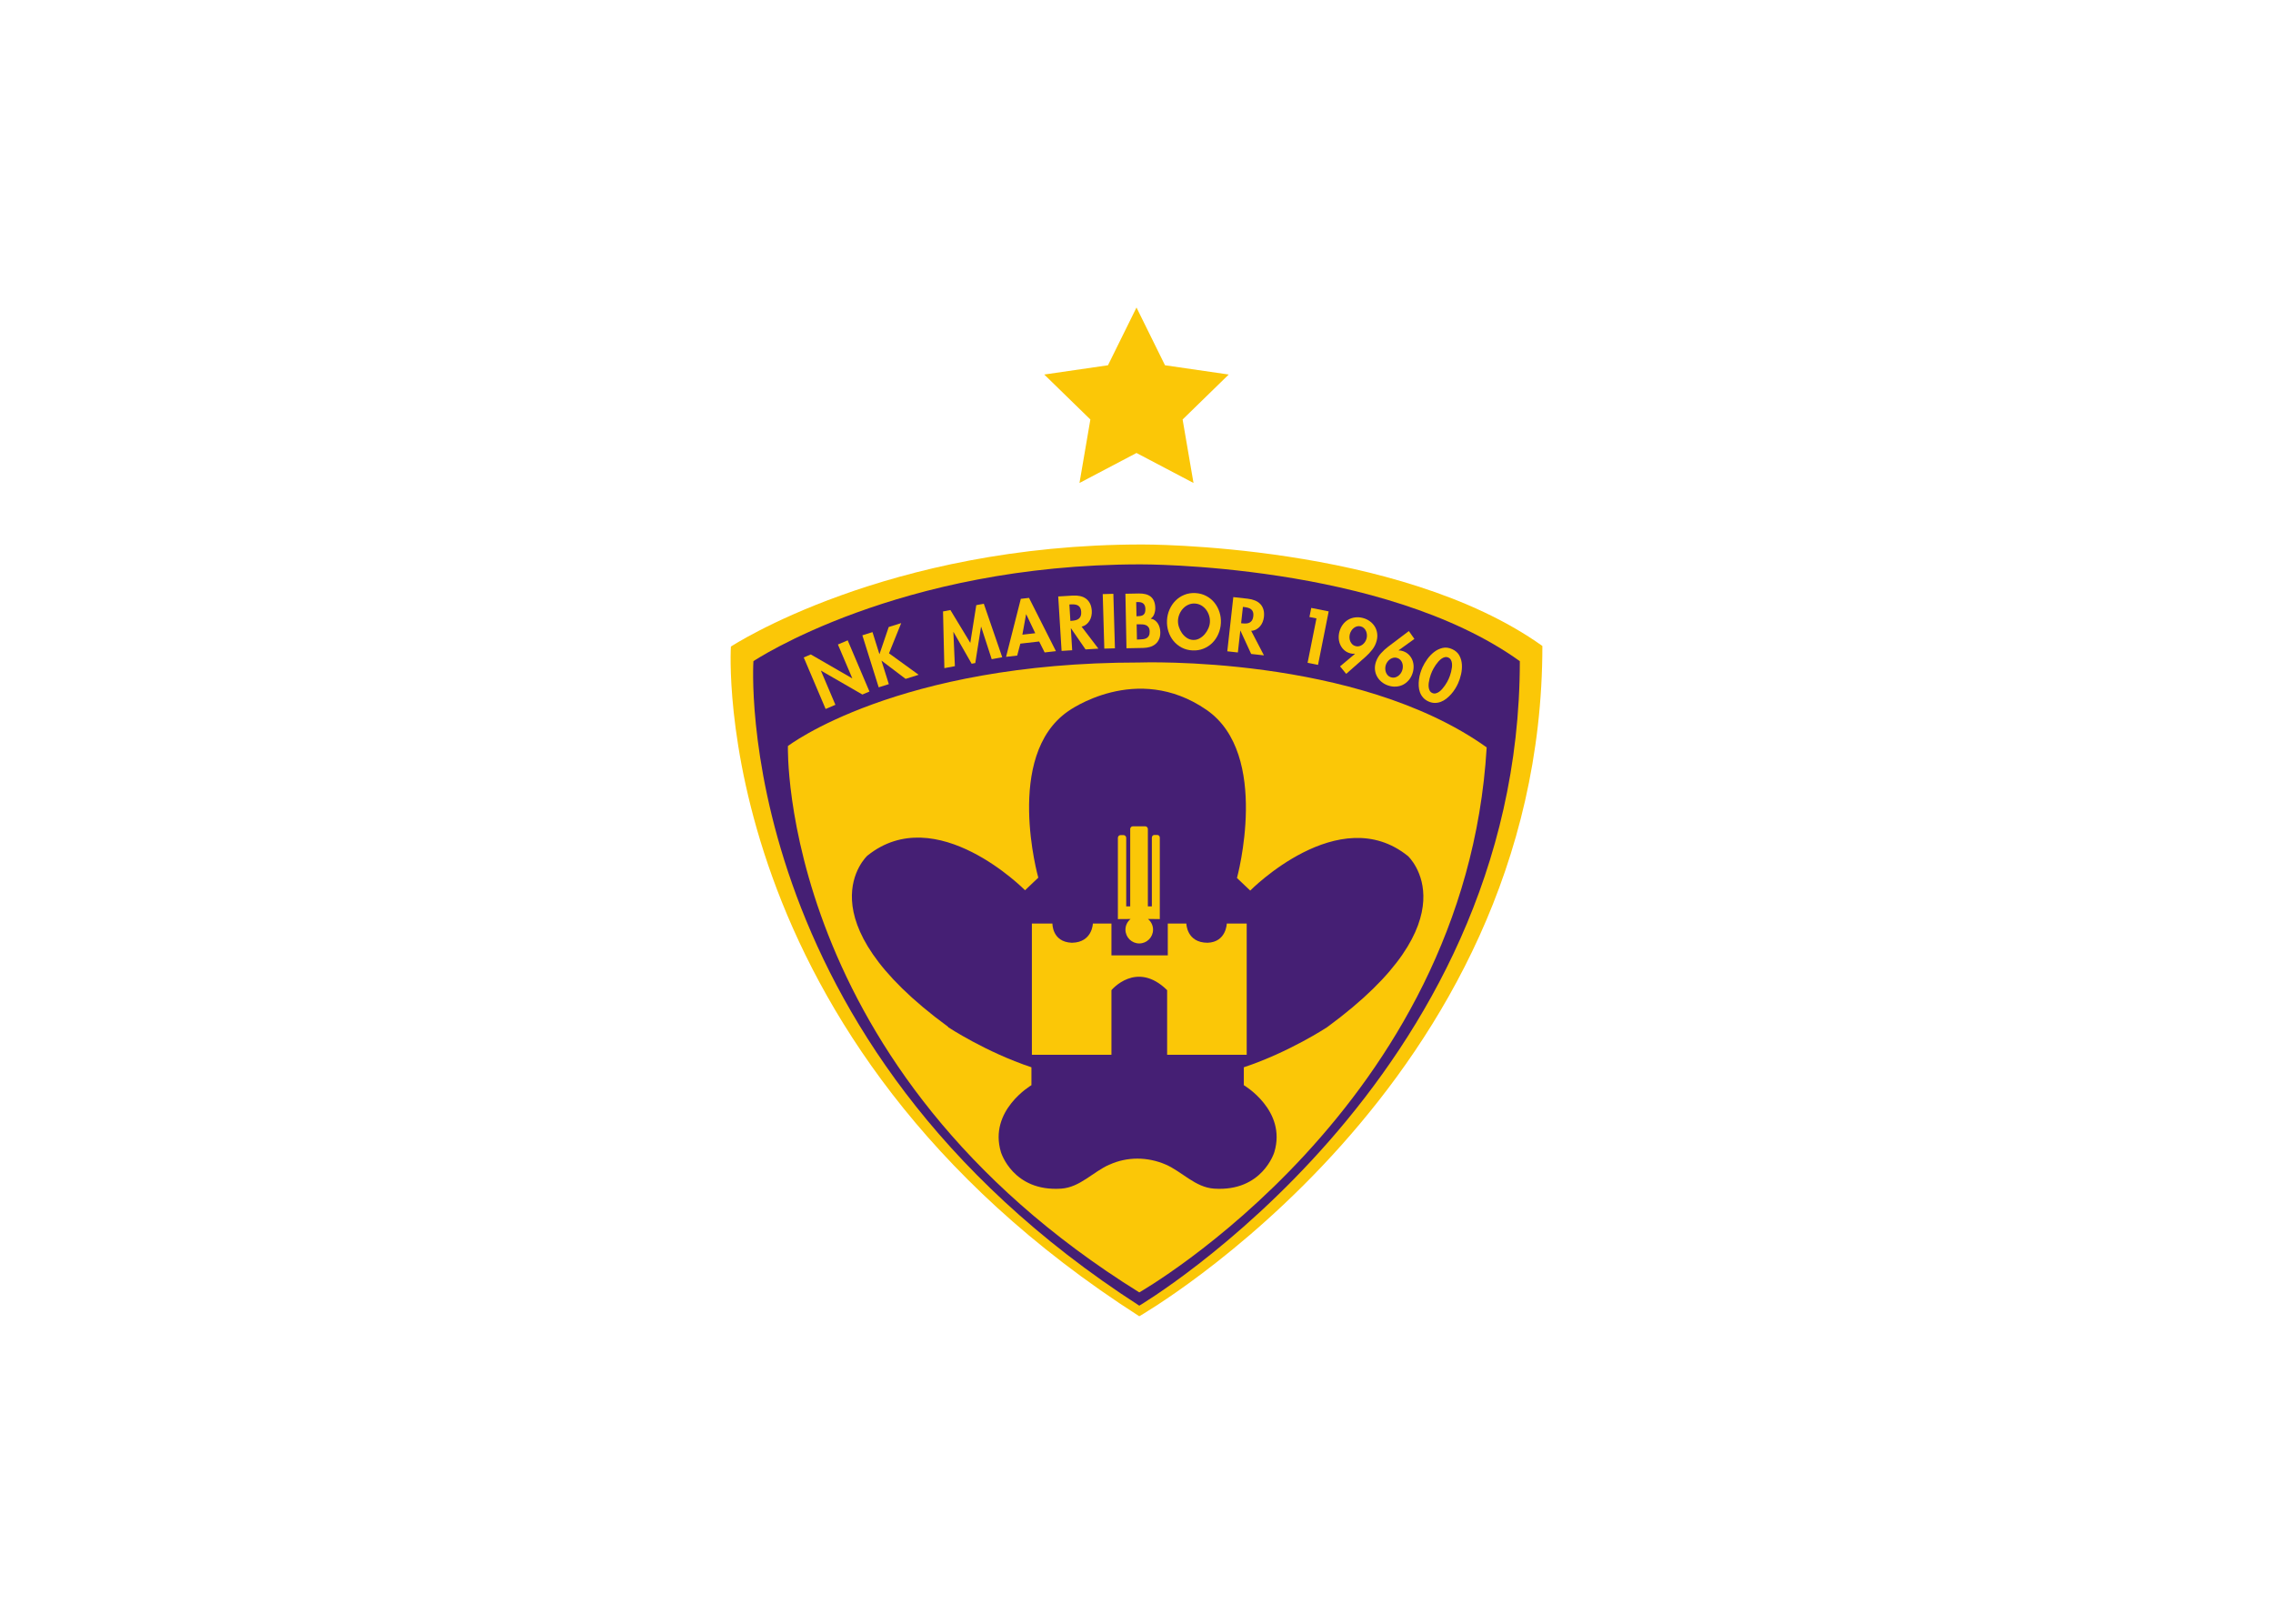 <svg clip-rule="evenodd" fill-rule="evenodd" stroke-linejoin="round" stroke-miterlimit="2" viewBox="0 0 560 400" xmlns="http://www.w3.org/2000/svg"><g fill-rule="nonzero" transform="matrix(1.069 0 0 -1.069 168.683 375.452)"><path d="m104.771 47.891s92.902 53.24 92.902 154.469c-33.217 23.707-92.237 23.385-92.237 23.385-59.017 0-94.785-23.528-94.785-23.528s-5.857-90.255 94.12-154.326" fill="#fbc707"/><path d="m104.771 50.334s87.706 51.952 87.706 148.519c-31.476 22.616-87.401 22.309-87.401 22.309-55.92 0-89.233-22.309-89.233-22.309s-5.806-87.399 88.928-148.519" fill="#451f74"/><g fill="#fbc707"><path d="m184.836 178.989c-29.949 21.394-80.064 19.56-80.064 19.56-55.922 0-80.98-19.252-80.98-19.252s-2.139-74.259 80.98-125.904c0 0 75.178 42.78 80.064 125.596"/><path d="m27.439 199.713 1.626.691 9.525-5.496.031.013-3.305 7.777 2.254.958 5.014-11.795-1.627-.692-9.524 5.496-.031-.013 3.337-7.853-2.254-.959z"/><path d="m47.024 206.724 2.878.904-2.81-6.962 6.83-4.947-3.005-.944-5.525 4.187-.032-.01 1.693-5.391-2.338-.733-3.765 11.988 2.337.735 1.588-5.057.032.01z"/><path d="m68.329 206.785-.033-.006-1.323-8.357-.835-.158-4.18 7.318-.033-.006.35-7.872-2.424-.457-.313 13.069 1.703.321 4.583-7.564 1.379 8.69 1.735.327 4.245-12.326-2.425-.458z"/><path d="m78.718 209.659-.033-.004-.855-4.694 2.964.339zm-1.357-6.765-.725-2.75-2.566-.294 3.401 13.373 1.888.216 6.203-12.274-2.601-.298-1.261 2.523z"/><path d="m88.893 208.143.316.02c.332.02.639.067.918.14.279.072.517.19.713.352.196.163.341.369.438.62.095.251.131.57.107.958-.023.378-.1.684-.232.921-.131.237-.304.416-.517.536-.214.121-.46.197-.741.23-.28.033-.581.039-.902.019l-.333-.02zm6.456-6.398-2.961-.183-3.356 4.87-.034-.002.312-5.058-2.445-.15-.774 12.543 3.311.204c.62.038 1.194.001 1.718-.111.525-.113.979-.311 1.364-.593s.695-.655.93-1.119c.234-.465.372-1.029.413-1.695.024-.399-.007-.797-.094-1.191-.087-.396-.229-.758-.425-1.087-.197-.33-.45-.615-.757-.857-.308-.241-.666-.408-1.072-.5z"/><path d="m99.161 201.818-2.449-.071-.362 12.562 2.449.071z"/><path d="m104.234 203.842.516.01c.334.007.647.029.94.069.295.039.551.121.771.248.22.126.394.31.522.552.129.241.189.567.181.978-.007.411-.089.729-.244.954-.154.225-.355.391-.601.497s-.523.167-.828.184c-.307.016-.614.021-.925.015l-.4-.008zm-.105 5.366.299.006c.3.005.561.035.783.089.22.055.405.144.552.27.148.124.255.297.323.515.07.217.099.488.094.81-.007.311-.056.571-.149.78-.093.21-.219.374-.376.493-.159.119-.347.202-.564.248-.218.045-.455.066-.711.061l-.315-.006zm-2.552 5.184 3.05.06c.578.011 1.1-.04 1.569-.153.47-.113.871-.303 1.203-.568.333-.267.59-.614.771-1.044.18-.43.277-.955.29-1.578.007-.456-.069-.913-.233-1.371-.163-.46-.436-.82-.821-1.083.369-.06.69-.19.967-.39.275-.2.506-.446.69-.737.183-.291.319-.607.409-.95.091-.343.139-.686.146-1.031.012-.622-.08-1.157-.277-1.605-.197-.449-.469-.824-.82-1.125s-.771-.526-1.262-.675c-.492-.148-1.021-.228-1.587-.239l-3.85-.075z"/><path d="m117.585 212.137c-.532.028-1.032-.063-1.5-.273-.467-.209-.871-.497-1.213-.863s-.616-.789-.824-1.267c-.209-.479-.326-.974-.354-1.484-.024-.477.045-.973.207-1.487.163-.516.397-.992.702-1.431.305-.438.676-.805 1.112-1.101.435-.295.913-.456 1.435-.483.521-.026 1.014.084 1.478.333.463.248.869.575 1.219.979.348.405.631.854.845 1.35.215.495.334.981.359 1.458.028.511-.039 1.015-.196 1.513-.158.497-.388.946-.69 1.346-.302.399-.674.727-1.117.984s-.931.398-1.463.426m-.561-10.802c-.921.047-1.752.269-2.494.663-.741.394-1.368.906-1.881 1.533-.512.627-.901 1.351-1.164 2.171-.263.821-.372 1.681-.325 2.579.045.877.241 1.707.588 2.49s.807 1.462 1.383 2.039c.573.577 1.252 1.023 2.029 1.338.779.316 1.629.45 2.55.403.909-.048 1.738-.269 2.485-.664.748-.395 1.377-.908 1.89-1.541.512-.633.9-1.357 1.164-2.171.264-.815.372-1.661.327-2.537-.047-.899-.243-1.743-.59-2.532-.346-.789-.806-1.468-1.383-2.039-.574-.572-1.253-1.014-2.038-1.33-.784-.315-1.631-.449-2.541-.402"/><path d="m128.24 207.6.315-.035c.331-.037.64-.043.928-.019s.542.099.763.225c.221.127.4.306.537.536.138.231.228.54.27.926.042.375.019.691-.071.947-.089.256-.228.461-.418.616-.189.156-.419.273-.69.353-.271.081-.567.139-.886.174l-.332.037zm5.266-7.409-2.949.327-2.473 5.372-.032.003-.559-5.035-2.436.27 1.385 12.49 3.296-.365c.618-.069 1.176-.204 1.674-.404.498-.201.912-.473 1.243-.817s.572-.765.724-1.263c.151-.497.19-1.077.117-1.739-.044-.398-.143-.784-.296-1.158-.152-.375-.355-.707-.606-.998-.25-.291-.547-.529-.892-.715-.345-.185-.725-.288-1.14-.309z"/><path d="m143.989 209.034.417 2.092 4.02-.802-2.458-12.324-2.404.479 2.043 10.232z"/><path d="m155.815 206.867c-.301.078-.588.081-.859.009-.272-.073-.519-.195-.741-.366-.224-.172-.415-.383-.571-.635-.158-.252-.271-.512-.342-.781-.073-.279-.101-.565-.086-.856.016-.291.079-.566.189-.825.111-.258.267-.485.469-.682.2-.196.452-.333.754-.412.3-.078.585-.081.858-.009.271.073.518.195.742.366.223.172.414.38.576.625.161.245.279.507.352.786.07.269.096.552.076.851-.019.298-.085.576-.195.834-.112.259-.268.486-.468.682-.202.197-.453.334-.754.413m-4.767-9.211 3.423 2.878-.024.041c-.332-.04-.664-.016-.998.071-.559.146-1.032.39-1.419.732-.388.343-.689.74-.903 1.193-.215.452-.343.942-.383 1.469s.009 1.054.146 1.581c.162.623.421 1.173.776 1.649.354.476.767.853 1.243 1.131.474.278 1.003.456 1.586.533.582.078 1.186.035 1.809-.128.591-.154 1.121-.402 1.59-.742.467-.341.845-.741 1.133-1.201.287-.46.475-.974.561-1.542.087-.568.051-1.159-.11-1.771-.192-.743-.527-1.419-1.002-2.03-.476-.611-.99-1.159-1.542-1.647l-4.476-3.946z"/><path d="m162.733 195.154c.294-.101.579-.126.857-.074.275.053.53.155.766.309.234.155.44.349.614.583.174.233.306.482.396.744.091.263.14.543.147.84.008.297-.033.578-.124.844-.091.267-.228.505-.415.716-.186.21-.427.367-.72.467-.294.102-.58.126-.856.073-.277-.051-.532-.154-.767-.308-.235-.155-.444-.35-.625-.588-.182-.237-.317-.487-.407-.75-.091-.262-.136-.541-.136-.834-.001-.293.043-.573.134-.839s.229-.505.415-.716.427-.366.721-.467m5.445 8.827-3.63-2.614.022-.042c.154.006.315-.006.482-.033.166-.028.333-.071.501-.129.547-.187 1-.466 1.362-.837.359-.37.63-.789.81-1.256s.271-.965.271-1.494-.087-1.051-.264-1.566c-.209-.609-.508-1.136-.894-1.578-.387-.443-.829-.785-1.322-1.027-.495-.241-1.036-.379-1.623-.412-.586-.033-1.184.054-1.794.263-.589.203-1.101.491-1.536.863-.436.373-.78.799-1.032 1.28-.252.48-.402 1.004-.447 1.572-.047.568.034 1.151.239 1.75.249.725.634 1.374 1.154 1.948.52.573 1.072 1.082 1.66 1.527l4.761 3.599z"/><path d="m175.998 199.686c-.263.12-.526.15-.791.093-.264-.057-.521-.173-.769-.346-.251-.174-.488-.389-.715-.646-.226-.258-.436-.525-.629-.804-.194-.278-.362-.549-.506-.813-.145-.264-.26-.493-.347-.685-.083-.182-.177-.417-.283-.704-.107-.288-.199-.596-.281-.925-.083-.328-.148-.666-.195-1.01-.046-.345-.052-.669-.017-.971.033-.302.113-.573.243-.815.128-.241.324-.421.587-.54.262-.12.527-.148.793-.086.266.063.524.18.774.354.249.173.489.391.717.654.228.262.439.532.634.811.192.278.362.549.506.813.143.265.259.492.347.685.087.192.182.43.286.712s.197.588.279.916c.082.33.144.664.189 1.003.045.34.049.661.016.963-.035.302-.117.571-.247.807-.132.237-.327.415-.591.534m.881 1.943c.768-.349 1.323-.842 1.663-1.478s.533-1.327.579-2.073c.045-.747-.02-1.504-.197-2.272-.178-.767-.407-1.46-.687-2.077-.182-.405-.408-.821-.676-1.249-.266-.427-.57-.833-.909-1.217-.338-.383-.707-.731-1.104-1.045-.399-.313-.82-.555-1.264-.726-.443-.171-.906-.257-1.388-.258-.483-.001-.976.113-1.483.343-.506.229-.917.526-1.233.889-.318.364-.558.768-.722 1.215-.164.446-.259.922-.285 1.428-.027.506-.008 1.013.058 1.52.065.508.17 1.003.316 1.486s.31.926.494 1.331c.28.617.65 1.245 1.111 1.885.46.639.987 1.187 1.579 1.645.591.457 1.239.768 1.942.931.701.163 1.436.071 2.206-.278"/></g><path d="m60.721 114.511s8.654-5.729 19.196-9.243v-4.126s-9.928-5.807-7.028-15.434c0 0 2.752-9.166 13.908-8.403 4.337.299 7.35 3.917 11.155 5.564l-.101-.063c4.101 1.898 8.852 1.846 12.98.063 3.806-1.647 6.82-5.265 11.161-5.564 11.152-.763 13.903 8.403 13.903 8.403 2.905 9.627-7.03 15.434-7.03 15.434v4.126c10.544 3.514 19.204 9.243 19.204 9.243 34.224 25.061 18.637 39.423 18.637 39.423-15.89 12.833-36.366-7.946-36.366-7.946l-3.054 2.902s7.821 28.499-7.003 38.733c-16.182 11.179-31.906-.304-31.906-.304-14.823-10.237-6.88-38.352-6.88-38.352l-3.053-2.903s-20.475 20.781-36.367 7.947c0 0-15.586-14.365 18.644-39.423" fill="#451f74"/><path d="m124.939 138.398s-.098-4.287-4.43-4.43c-4.839 0-4.889 4.43-4.889 4.43h-4.278v-7.334h-12.985v7.334h-4.281s-.102-4.338-4.788-4.43h-.102c-4.532.195-4.43 4.43-4.43 4.43h-4.736v-30.252h18.337v14.897s5.754 6.952 12.833 0v-14.897h18.338v30.252z" fill="#fbc707"/><path d="m109.502 139.417v18.818h-.005c-.006.321-.262.575-.572.575h-.665c-.318 0-.568-.254-.579-.575h-.011v-15.888h-.921v17.926h-.015c-.045.294-.286.525-.593.525h-2.859c-.302 0-.547-.231-.588-.525h-.015v-17.926h-.92v15.888h-.017c-.036.299-.286.536-.592.536h-.702c-.312 0-.557-.237-.592-.536h-.017v-18.818l2.921.023c-.716-.585-1.176-1.46-1.176-2.453 0-1.755 1.422-3.18 3.182-3.18 1.759 0 3.18 1.425 3.18 3.18 0 .996-.464 1.87-1.176 2.455h.844z" fill="#fbc707"/><path d="m104.13 280.356 6.57-13.311 14.69-2.135-10.631-10.362 2.51-14.631-13.139 6.912-13.14-6.912 2.509 14.631-10.63 10.362 14.689 2.135z" fill="#fbc707"/></g></svg>